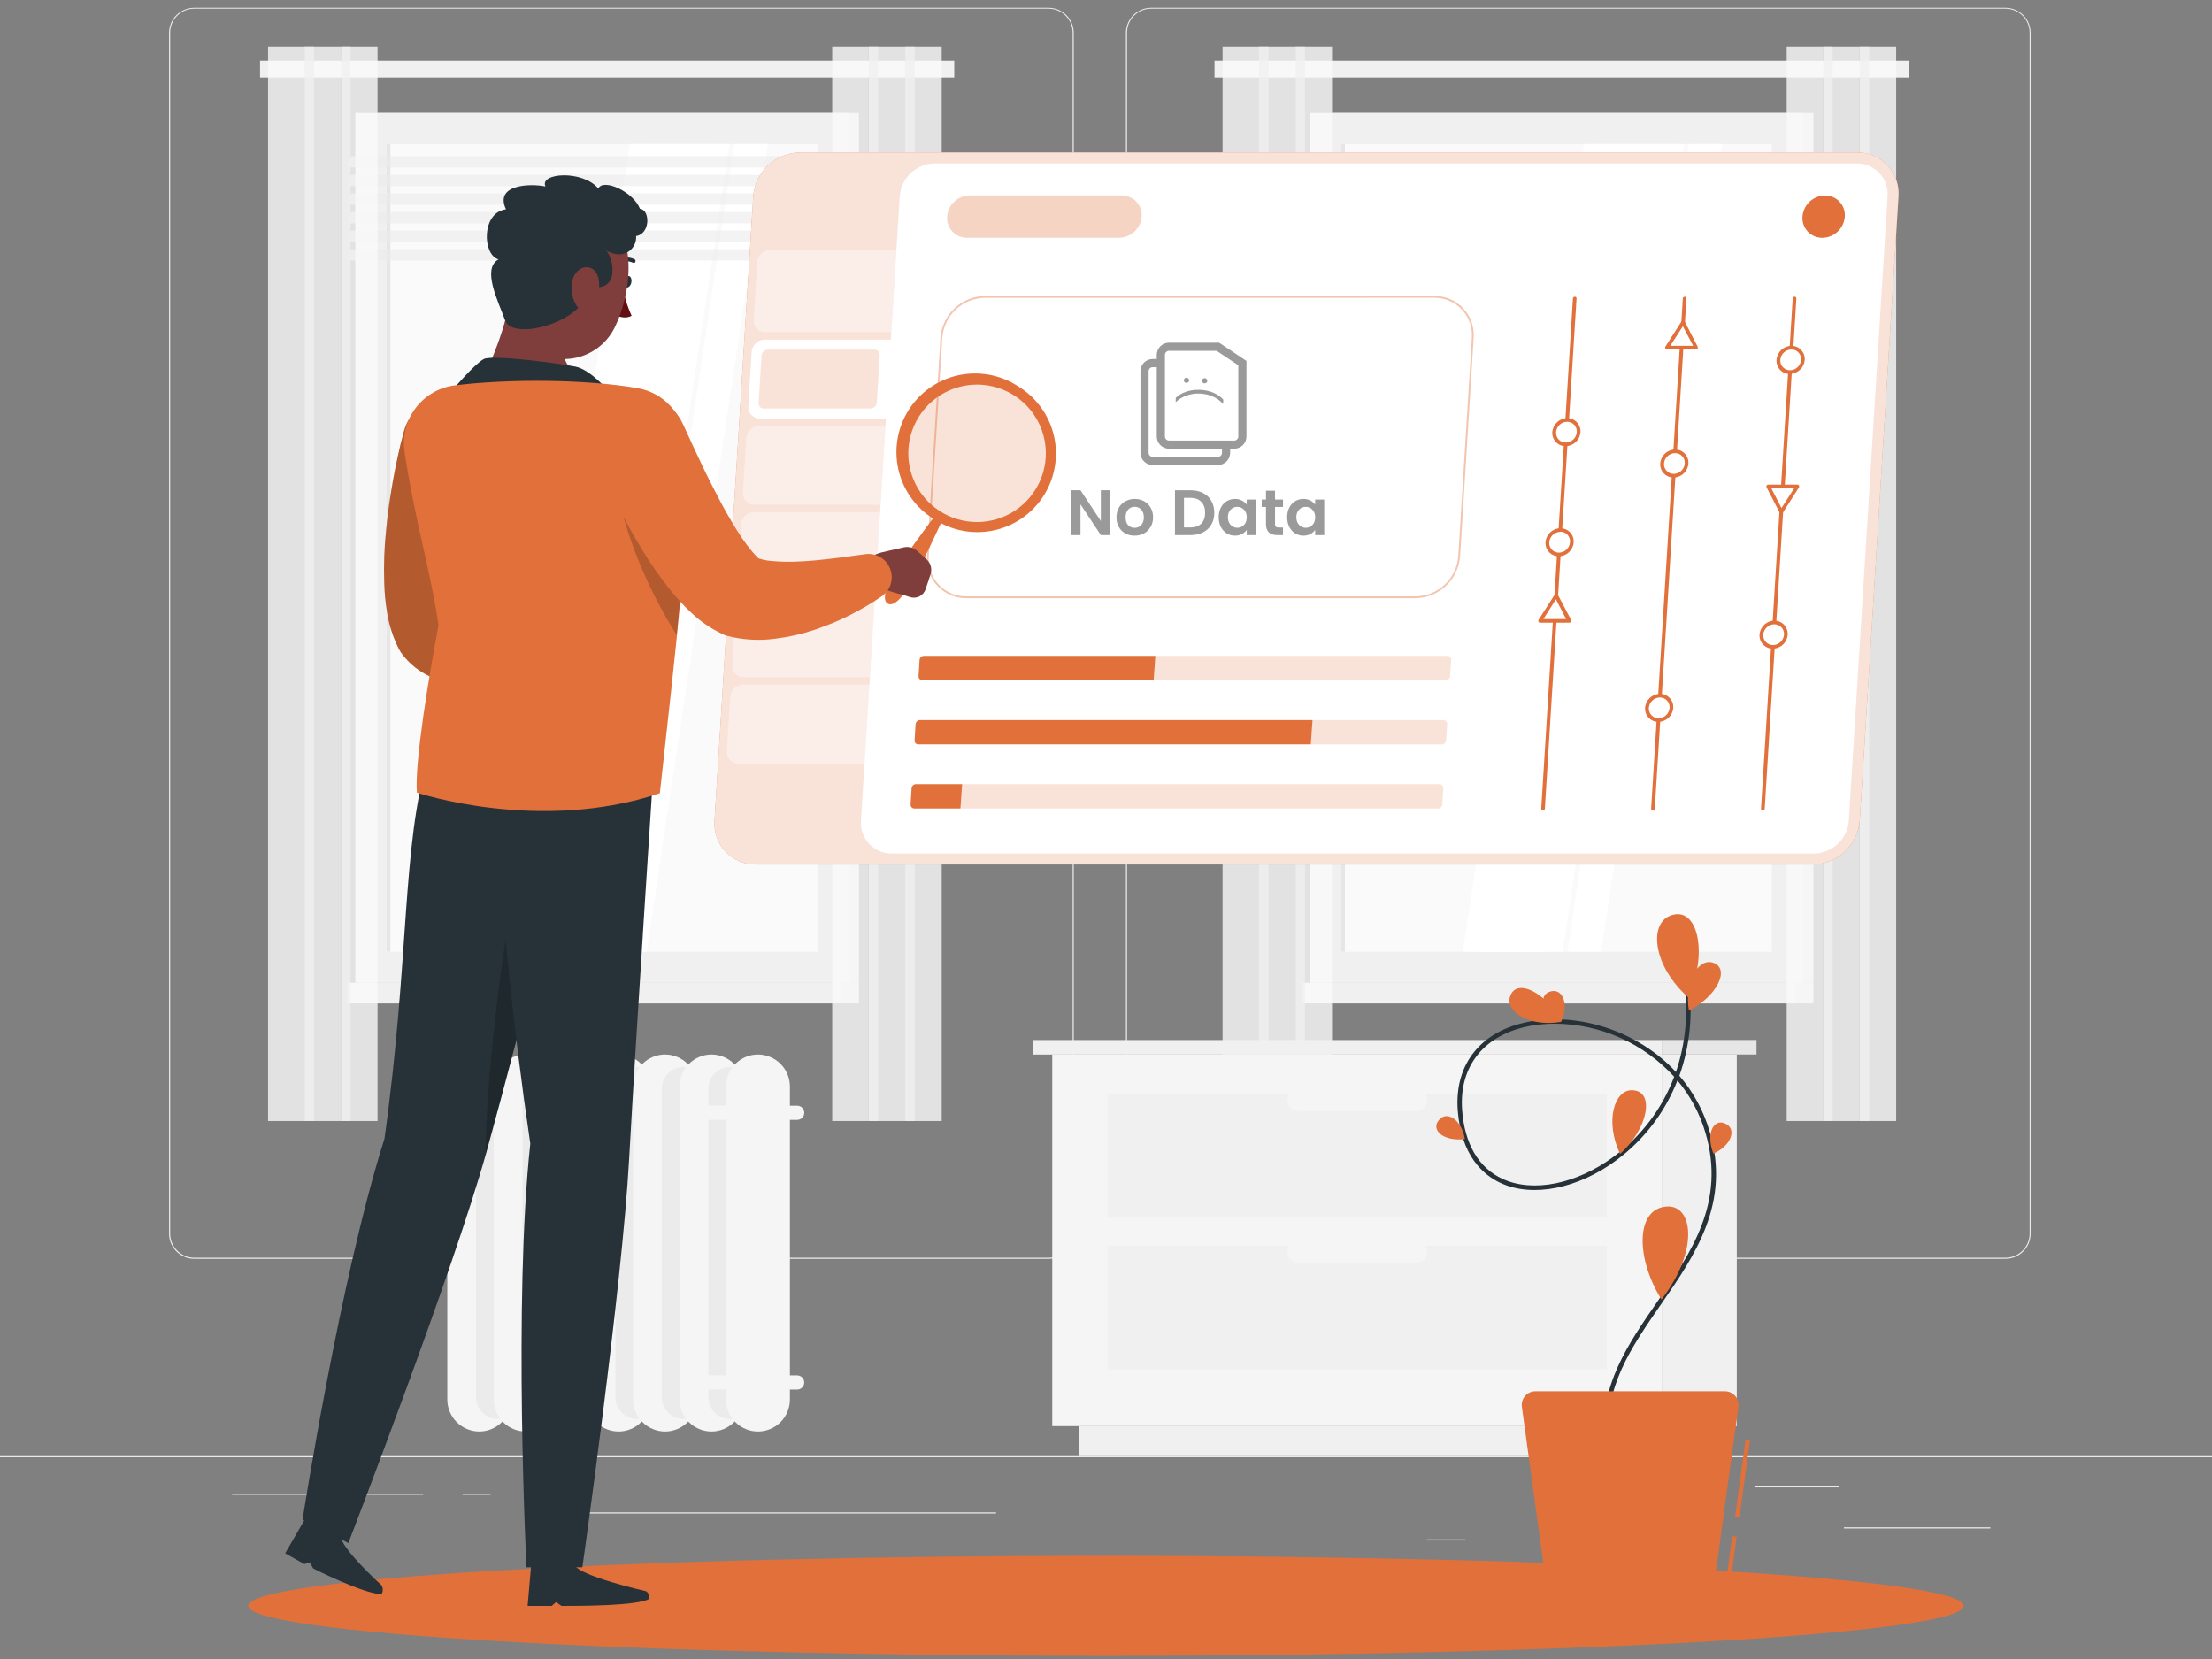 <svg width="284" height="213" viewBox="0 0 284 213" fill="none" xmlns="http://www.w3.org/2000/svg">
<rect x="0" y="0" width="284" height="213" fill="#808080" stroke="none"/>
<path d="M284 186.957H0V187.099H284V186.957Z" fill="#EBEBEB"/>
<path d="M255.543 196.096H236.731V196.238H255.543V196.096Z" fill="#EBEBEB"/>
<path d="M188.133 197.639H183.197V197.781H188.133V197.639Z" fill="#EBEBEB"/>
<path d="M236.163 190.822H225.263V190.964H236.163V190.822Z" fill="#EBEBEB"/>
<path d="M54.329 191.777H29.797V191.919H54.329V191.777Z" fill="#EBEBEB"/>
<path d="M62.986 191.777H59.39V191.919H62.986V191.777Z" fill="#EBEBEB"/>
<path d="M127.885 194.176H74.675V194.318H127.885V194.176Z" fill="#EBEBEB"/>
<path d="M134.616 161.623H24.941C24.081 161.621 23.258 161.279 22.651 160.671C22.044 160.063 21.703 159.238 21.703 158.379V4.207C21.711 3.353 22.055 2.536 22.661 1.934C23.267 1.332 24.086 0.994 24.941 0.992H134.616C135.476 0.992 136.301 1.334 136.909 1.942C137.517 2.55 137.859 3.375 137.859 4.235V158.379C137.859 159.239 137.517 160.064 136.909 160.673C136.301 161.281 135.476 161.623 134.616 161.623ZM24.941 1.106C24.119 1.107 23.332 1.435 22.752 2.016C22.171 2.598 21.845 3.386 21.845 4.207V158.379C21.845 159.201 22.171 159.989 22.752 160.57C23.332 161.152 24.119 161.479 24.941 161.481H134.616C135.438 161.479 136.226 161.152 136.807 160.571C137.388 159.989 137.716 159.201 137.717 158.379V4.207C137.716 3.385 137.388 2.597 136.807 2.016C136.226 1.435 135.438 1.107 134.616 1.106H24.941Z" fill="#EBEBEB"/>
<path d="M257.48 161.623H147.799C146.939 161.621 146.115 161.279 145.507 160.671C144.899 160.063 144.557 159.239 144.556 158.379V4.207C144.565 3.352 144.91 2.535 145.517 1.934C146.124 1.332 146.944 0.994 147.799 0.992H257.48C258.333 0.995 259.151 1.334 259.756 1.936C260.361 2.538 260.704 3.354 260.712 4.207V158.379C260.712 159.238 260.372 160.061 259.766 160.669C259.16 161.277 258.338 161.62 257.48 161.623ZM147.799 1.106C146.977 1.107 146.189 1.435 145.608 2.016C145.026 2.597 144.699 3.385 144.698 4.207V158.379C144.699 159.201 145.026 159.989 145.608 160.571C146.189 161.152 146.977 161.479 147.799 161.481H257.48C258.302 161.479 259.09 161.152 259.671 160.571C260.252 159.989 260.58 159.201 260.581 158.379V4.207C260.58 3.385 260.252 2.597 259.671 2.016C259.09 1.435 258.302 1.107 257.48 1.106H147.799Z" fill="#EBEBEB"/>
<path d="M171.019 126.186L232.823 126.186V14.505L171.019 14.505V126.186Z" fill="#E6E6E6"/>
<path d="M168.174 126.186L231.494 126.186V14.505L168.174 14.505V126.186Z" fill="#F0F0F0"/>
<path d="M171.019 128.83H232.823V126.183L171.019 126.183V128.83Z" fill="#E6E6E6"/>
<path d="M167.145 128.83H230.466V126.183L167.145 126.183V128.83Z" fill="#F0F0F0"/>
<path d="M227.495 122.192V18.498L172.161 18.498V122.192H227.495Z" fill="#FAFAFA"/>
<path d="M187.815 122.192L203.389 18.498H214.454L198.874 122.192H187.815Z" fill="white"/>
<path d="M189.57 122.192L205.15 18.498H216.209L200.629 122.192H189.57Z" fill="white"/>
<path d="M201.248 122.192L216.828 18.498H221.139L205.565 122.192H201.248Z" fill="white"/>
<path d="M172.672 122.192V18.498H172.166V122.192H172.672Z" fill="#E6E6E6"/>
<path opacity="0.6" d="M167.225 21.509H229.029L229.392 20.049H167.594L167.225 21.509Z" fill="#EBEBEB"/>
<path opacity="0.6" d="M167.225 23.893H229.029L229.392 22.439H167.594L167.225 23.893Z" fill="#EBEBEB"/>
<path opacity="0.6" d="M167.225 26.286H229.029L229.392 24.832H167.594L167.225 26.286Z" fill="#EBEBEB"/>
<path opacity="0.6" d="M167.225 28.677H229.029L229.392 27.217H167.594L167.225 28.677Z" fill="#EBEBEB"/>
<path opacity="0.6" d="M167.225 31.067H229.029L229.392 29.607H167.594L167.225 31.067Z" fill="#EBEBEB"/>
<path opacity="0.6" d="M167.225 33.452H229.029L229.392 31.998H167.594L167.225 33.452Z" fill="#EBEBEB"/>
<path d="M245.063 7.809H155.933V9.961H245.063V7.809Z" fill="#F0F0F0"/>
<path opacity="0.8" d="M243.451 5.994H238.765V143.927H243.451V5.994Z" fill="#FAFAFA"/>
<path opacity="0.8" d="M239.98 5.994H238.765V143.927H239.98V5.994Z" fill="#F0F0F0"/>
<path opacity="0.8" d="M238.765 5.994H234.079V143.927H238.765V5.994Z" fill="#FAFAFA"/>
<path opacity="0.8" d="M235.294 5.994H234.079V143.927H235.294V5.994Z" fill="#F0F0F0"/>
<path opacity="0.8" d="M234.078 5.994H229.392V143.927H234.078V5.994Z" fill="#FAFAFA"/>
<path opacity="0.8" d="M171.019 5.994H166.333V143.927H171.019V5.994Z" fill="#FAFAFA"/>
<path opacity="0.8" d="M167.549 5.994H166.333V143.927H167.549V5.994Z" fill="#F0F0F0"/>
<path opacity="0.8" d="M166.339 5.994H161.653V143.927H166.339V5.994Z" fill="#FAFAFA"/>
<path opacity="0.8" d="M162.868 5.994H161.653V143.927H162.868V5.994Z" fill="#F0F0F0"/>
<path opacity="0.8" d="M161.653 5.994H156.967V143.927H161.653V5.994Z" fill="#FAFAFA"/>
<path d="M48.473 126.186L110.277 126.186L110.277 14.505L48.473 14.505L48.473 126.186Z" fill="#E6E6E6"/>
<path d="M45.621 126.186L108.942 126.186L108.942 14.505L45.621 14.505L45.621 126.186Z" fill="#F0F0F0"/>
<path d="M48.473 128.83H110.277V126.183L48.473 126.183V128.83Z" fill="#E6E6E6"/>
<path d="M44.594 128.83H107.914V126.183L44.594 126.183V128.83Z" fill="#F0F0F0"/>
<path d="M104.949 122.192V18.498L49.615 18.498L49.615 122.192H104.949Z" fill="#FAFAFA"/>
<path d="M65.269 122.192L80.843 18.498H91.908L76.328 122.192H65.269Z" fill="white"/>
<path d="M67.024 122.192L82.599 18.498H93.663L78.083 122.192H67.024Z" fill="white"/>
<path d="M78.702 122.192L94.282 18.498H98.594L83.019 122.192H78.702Z" fill="white"/>
<path d="M50.126 122.186L50.126 18.492H49.62L49.62 122.186H50.126Z" fill="#E6E6E6"/>
<path opacity="0.6" d="M44.679 21.509H106.483L106.846 20.049H45.048L44.679 21.509Z" fill="#EBEBEB"/>
<path opacity="0.6" d="M44.679 23.893H106.483L106.846 22.439H45.048L44.679 23.893Z" fill="#EBEBEB"/>
<path opacity="0.6" d="M44.679 26.286H106.483L106.846 24.832H45.048L44.679 26.286Z" fill="#EBEBEB"/>
<path opacity="0.6" d="M44.679 28.677H106.483L106.846 27.217H45.048L44.679 28.677Z" fill="#EBEBEB"/>
<path opacity="0.6" d="M44.679 31.067H106.483L106.846 29.607H45.048L44.679 31.067Z" fill="#EBEBEB"/>
<path opacity="0.6" d="M44.679 33.452H106.483L106.846 31.998H45.048L44.679 33.452Z" fill="#EBEBEB"/>
<path d="M122.518 7.809H33.387V9.961H122.518V7.809Z" fill="#F0F0F0"/>
<path opacity="0.8" d="M120.905 5.994H116.219V143.927H120.905V5.994Z" fill="#FAFAFA"/>
<path opacity="0.8" d="M117.434 5.994H116.219V143.927H117.434V5.994Z" fill="#F0F0F0"/>
<path opacity="0.8" d="M116.218 5.994H111.532V143.927H116.218V5.994Z" fill="#FAFAFA"/>
<path opacity="0.8" d="M112.748 5.994H111.532V143.927H112.748V5.994Z" fill="#F0F0F0"/>
<path opacity="0.8" d="M111.532 5.994H106.846V143.927H111.532V5.994Z" fill="#FAFAFA"/>
<path opacity="0.8" d="M48.473 5.994H43.787V143.927H48.473V5.994Z" fill="#FAFAFA"/>
<path opacity="0.8" d="M45.003 5.994H43.787V143.927H45.003V5.994Z" fill="#F0F0F0"/>
<path opacity="0.8" d="M43.787 5.994H39.101V143.927H43.787V5.994Z" fill="#FAFAFA"/>
<path opacity="0.8" d="M40.317 5.994H39.101V143.927H40.317V5.994Z" fill="#F0F0F0"/>
<path opacity="0.8" d="M39.101 5.994H34.415V143.927H39.101V5.994Z" fill="#FAFAFA"/>
<path d="M213.437 183.098H222.985V135.386H213.437V183.098Z" fill="#F0F0F0"/>
<path d="M138.58 186.957H219.498V183.1H138.58V186.957Z" fill="#F0F0F0"/>
<path d="M213.437 135.387H135.099V183.099H213.437V135.387Z" fill="#F5F5F5"/>
<path d="M206.298 140.441H142.233V156.311H206.298V140.441Z" fill="#F0F0F0"/>
<path d="M206.298 159.947H142.233V175.817H206.298V159.947Z" fill="#F0F0F0"/>
<path d="M166.674 142.628H181.856C182.219 142.628 182.568 142.484 182.824 142.227C183.081 141.971 183.225 141.623 183.225 141.26C183.224 140.897 183.079 140.55 182.823 140.293C182.566 140.037 182.219 139.892 181.856 139.891H166.674C166.49 139.889 166.308 139.924 166.139 139.994C165.969 140.064 165.815 140.167 165.686 140.297C165.557 140.427 165.455 140.582 165.387 140.752C165.318 140.922 165.285 141.105 165.288 141.288C165.295 141.649 165.445 141.993 165.705 142.244C165.964 142.495 166.313 142.633 166.674 142.628Z" fill="#F5F5F5"/>
<path d="M166.674 162.138H181.857C182.219 162.137 182.567 161.992 182.823 161.736C183.08 161.479 183.224 161.132 183.226 160.769C183.226 160.59 183.19 160.412 183.122 160.246C183.053 160.079 182.952 159.929 182.825 159.801C182.698 159.674 182.547 159.573 182.381 159.505C182.215 159.436 182.037 159.4 181.857 159.4H166.674C166.493 159.398 166.313 159.432 166.145 159.5C165.977 159.568 165.824 159.668 165.695 159.795C165.566 159.923 165.464 160.074 165.394 160.242C165.324 160.409 165.288 160.588 165.288 160.769C165.289 160.95 165.326 161.129 165.396 161.296C165.466 161.463 165.568 161.615 165.697 161.742C165.826 161.869 165.978 161.969 166.146 162.037C166.314 162.105 166.493 162.14 166.674 162.138Z" fill="#F5F5F5"/>
<path d="M132.673 135.393H213.431V133.53H132.673V135.393Z" fill="#F0F0F0"/>
<path d="M225.518 133.523H213.431V135.386H225.518V133.523Z" fill="#E6E6E6"/>
<path d="M61.537 183.792C60.449 183.789 59.406 183.355 58.636 182.586C57.867 181.816 57.433 180.773 57.43 179.685V139.493C57.433 138.405 57.867 137.362 58.636 136.593C59.406 135.823 60.449 135.39 61.537 135.387C62.625 135.39 63.667 135.824 64.436 136.593C65.204 137.363 65.636 138.406 65.638 139.493V179.685C65.636 180.773 65.204 181.816 64.436 182.585C63.667 183.355 62.625 183.789 61.537 183.792Z" fill="#F5F5F5"/>
<path d="M63.883 182.183C63.149 182.18 62.445 181.887 61.926 181.367C61.407 180.848 61.114 180.145 61.111 179.411V139.776C61.114 139.042 61.407 138.338 61.926 137.819C62.445 137.3 63.149 137.007 63.883 137.004C64.618 137.005 65.323 137.298 65.843 137.817C66.364 138.336 66.657 139.041 66.66 139.776V179.399C66.66 180.137 66.368 180.844 65.847 181.365C65.327 181.887 64.62 182.181 63.883 182.183Z" fill="#EBEBEB"/>
<path d="M67.496 183.792C66.408 183.789 65.366 183.355 64.597 182.585C63.828 181.816 63.396 180.773 63.395 179.685V139.493C63.396 138.406 63.828 137.363 64.597 136.593C65.366 135.824 66.408 135.39 67.496 135.387C68.584 135.39 69.626 135.823 70.396 136.593C71.165 137.362 71.599 138.405 71.602 139.493V179.685C71.599 180.773 71.165 181.816 70.396 182.586C69.626 183.355 68.584 183.789 67.496 183.792Z" fill="#F5F5F5"/>
<path d="M69.864 182.183C69.129 182.181 68.425 181.889 67.906 181.369C67.386 180.85 67.094 180.145 67.092 179.411V139.776C67.094 139.041 67.386 138.337 67.906 137.817C68.425 137.298 69.129 137.005 69.864 137.004C70.599 137.005 71.303 137.298 71.822 137.817C72.342 138.337 72.634 139.041 72.636 139.776V179.399C72.636 179.764 72.565 180.126 72.427 180.463C72.288 180.8 72.084 181.107 71.826 181.365C71.569 181.624 71.263 181.829 70.926 181.969C70.59 182.109 70.229 182.182 69.864 182.183Z" fill="#EBEBEB"/>
<path d="M77.56 139.493C77.56 137.225 75.723 135.387 73.457 135.387C71.19 135.387 69.353 137.225 69.353 139.493V179.685C69.353 181.953 71.19 183.792 73.457 183.792C75.723 183.792 77.56 181.953 77.56 179.685V139.493Z" fill="#F5F5F5"/>
<path d="M75.811 182.183C75.076 182.181 74.372 181.889 73.852 181.369C73.333 180.85 73.04 180.145 73.039 179.411V139.776C73.04 139.041 73.333 138.337 73.852 137.817C74.372 137.298 75.076 137.005 75.811 137.004C76.545 137.005 77.249 137.298 77.769 137.817C78.288 138.337 78.581 139.041 78.582 139.776V179.399C78.583 179.764 78.512 180.126 78.373 180.463C78.234 180.8 78.03 181.107 77.773 181.365C77.516 181.624 77.21 181.829 76.873 181.969C76.536 182.109 76.175 182.182 75.811 182.183Z" fill="#EBEBEB"/>
<path d="M79.423 183.792C78.335 183.789 77.292 183.355 76.523 182.586C75.753 181.816 75.32 180.773 75.317 179.685V139.493C75.32 138.405 75.753 137.362 76.523 136.593C77.292 135.823 78.335 135.39 79.423 135.387C80.511 135.39 81.554 135.823 82.324 136.593C83.093 137.362 83.527 138.405 83.53 139.493V179.685C83.527 180.773 83.093 181.816 82.324 182.586C81.554 183.355 80.511 183.789 79.423 183.792Z" fill="#F5F5F5"/>
<path d="M81.792 182.183C81.057 182.181 80.352 181.889 79.832 181.369C79.311 180.85 79.017 180.146 79.014 179.411V139.776C79.017 139.041 79.311 138.336 79.832 137.817C80.352 137.298 81.057 137.005 81.792 137.004C82.526 137.007 83.229 137.3 83.749 137.819C84.268 138.338 84.561 139.042 84.564 139.776V179.399C84.564 180.136 84.272 180.842 83.753 181.363C83.233 181.885 82.528 182.18 81.792 182.183Z" fill="#EBEBEB"/>
<path d="M85.387 183.792C84.299 183.789 83.256 183.355 82.487 182.586C81.717 181.816 81.284 180.773 81.281 179.685V139.493C81.284 138.405 81.717 137.362 82.487 136.593C83.256 135.823 84.299 135.39 85.387 135.387C86.475 135.39 87.518 135.823 88.288 136.593C89.057 137.362 89.491 138.405 89.494 139.493V179.685C89.491 180.773 89.057 181.816 88.288 182.586C87.518 183.355 86.475 183.789 85.387 183.792Z" fill="#F5F5F5"/>
<path d="M87.739 182.183C87.004 182.181 86.299 181.889 85.778 181.369C85.258 180.85 84.964 180.146 84.961 179.411V139.776C84.964 139.041 85.258 138.336 85.778 137.817C86.299 137.298 87.004 137.005 87.739 137.004C88.473 137.007 89.176 137.3 89.695 137.819C90.215 138.338 90.508 139.042 90.51 139.776V179.399C90.511 180.136 90.219 180.842 89.699 181.363C89.18 181.885 88.475 182.18 87.739 182.183Z" fill="#EBEBEB"/>
<path d="M91.351 183.792C90.263 183.789 89.22 183.355 88.451 182.586C87.681 181.816 87.248 180.773 87.245 179.685V139.493C87.248 138.405 87.681 137.362 88.451 136.593C89.22 135.823 90.263 135.39 91.351 135.387C92.439 135.39 93.481 135.824 94.25 136.593C95.018 137.363 95.451 138.406 95.452 139.493V179.685C95.451 180.773 95.018 181.816 94.25 182.585C93.481 183.355 92.439 183.789 91.351 183.792Z" fill="#F5F5F5"/>
<path d="M93.72 182.183C92.986 182.18 92.283 181.887 91.763 181.367C91.244 180.848 90.951 180.145 90.948 179.411V139.776C90.951 139.042 91.244 138.338 91.763 137.819C92.283 137.3 92.986 137.007 93.72 137.004C94.455 137.005 95.16 137.298 95.68 137.817C96.201 138.336 96.495 139.041 96.498 139.776V179.399C96.498 180.137 96.205 180.844 95.684 181.365C95.164 181.887 94.457 182.181 93.72 182.183Z" fill="#EBEBEB"/>
<path d="M97.316 183.792C96.227 183.789 95.185 183.355 94.415 182.586C93.646 181.816 93.212 180.773 93.209 179.685V139.493C93.212 138.405 93.646 137.362 94.415 136.593C95.185 135.823 96.227 135.39 97.316 135.387C98.403 135.39 99.445 135.824 100.214 136.593C100.983 137.363 101.415 138.406 101.417 139.493V179.685C101.415 180.773 100.983 181.816 100.214 182.585C99.445 183.355 98.403 183.789 97.316 183.792Z" fill="#F5F5F5"/>
<path d="M102.348 176.588H90.306C89.805 176.588 89.398 176.995 89.398 177.497C89.398 177.999 89.805 178.405 90.306 178.405H102.348C102.85 178.405 103.257 177.999 103.257 177.497C103.257 176.995 102.85 176.588 102.348 176.588Z" fill="#F5F5F5"/>
<path d="M102.348 143.777H90.312C90.192 143.777 90.074 143.753 89.964 143.707C89.854 143.662 89.754 143.595 89.669 143.51C89.585 143.426 89.518 143.326 89.472 143.216C89.427 143.105 89.403 142.987 89.403 142.868C89.403 142.748 89.427 142.63 89.472 142.52C89.518 142.41 89.585 142.31 89.669 142.225C89.754 142.141 89.854 142.074 89.964 142.028C90.074 141.982 90.192 141.959 90.312 141.959H102.353C102.473 141.959 102.591 141.982 102.701 142.028C102.812 142.074 102.912 142.141 102.996 142.225C103.08 142.31 103.147 142.41 103.193 142.52C103.239 142.63 103.262 142.748 103.262 142.868C103.262 142.988 103.239 143.106 103.193 143.217C103.147 143.328 103.079 143.428 102.994 143.512C102.909 143.597 102.808 143.664 102.697 143.709C102.586 143.754 102.468 143.777 102.348 143.777Z" fill="#F5F5F5"/>
<path d="M142 212.606C202.823 212.606 252.13 209.727 252.13 206.176C252.13 202.625 202.823 199.746 142 199.746C81.177 199.746 31.871 202.625 31.871 206.176C31.871 209.727 81.177 212.606 142 212.606Z" fill="#E1703B"/>
<path d="M232.783 110.992H97.031C96.304 111 95.584 110.856 94.915 110.571C94.246 110.285 93.644 109.864 93.147 109.334C92.649 108.804 92.267 108.176 92.024 107.491C91.782 106.805 91.684 106.077 91.738 105.352L96.713 25.218C96.828 23.699 97.506 22.278 98.615 21.234C99.724 20.189 101.183 19.596 102.706 19.573H238.458C239.185 19.566 239.906 19.71 240.575 19.996C241.243 20.282 241.845 20.704 242.343 21.234C242.84 21.765 243.222 22.393 243.465 23.079C243.707 23.765 243.805 24.493 243.751 25.218L238.776 105.352C238.66 106.87 237.981 108.29 236.872 109.333C235.764 110.377 234.306 110.968 232.783 110.992Z" fill="#E1703B"/>
<path opacity="0.8" d="M232.783 110.992H97.031C96.304 111 95.584 110.856 94.915 110.571C94.246 110.285 93.644 109.864 93.147 109.334C92.649 108.804 92.267 108.176 92.024 107.491C91.782 106.805 91.684 106.077 91.738 105.352L96.713 25.218C96.828 23.699 97.506 22.278 98.615 21.234C99.724 20.189 101.183 19.596 102.706 19.573H238.458C239.185 19.566 239.906 19.71 240.575 19.996C241.243 20.282 241.845 20.704 242.343 21.234C242.84 21.765 243.222 22.393 243.465 23.079C243.707 23.765 243.805 24.493 243.751 25.218L238.776 105.352C238.66 106.87 237.981 108.29 236.872 109.333C235.764 110.377 234.306 110.968 232.783 110.992Z" fill="white"/>
<path opacity="0.4" d="M114.429 42.662H98.264C98.058 42.665 97.854 42.625 97.664 42.544C97.474 42.464 97.303 42.345 97.162 42.195C97.021 42.044 96.913 41.867 96.844 41.672C96.776 41.478 96.749 41.271 96.765 41.066L97.225 33.682C97.251 33.248 97.442 32.84 97.758 32.542C98.075 32.245 98.494 32.079 98.929 32.08H115.094L114.429 42.662Z" fill="white"/>
<path d="M238.373 20.987H120.007C118.863 20.997 117.765 21.438 116.932 22.223C116.099 23.007 115.593 24.077 115.514 25.218L114.378 43.605H98.207C97.773 43.604 97.354 43.769 97.037 44.067C96.72 44.365 96.529 44.772 96.503 45.206L96.077 52.136C96.061 52.342 96.087 52.549 96.155 52.744C96.224 52.939 96.332 53.118 96.473 53.269C96.614 53.419 96.785 53.539 96.975 53.62C97.165 53.701 97.37 53.741 97.577 53.738H113.742L110.539 105.352C110.497 105.897 110.569 106.444 110.75 106.959C110.932 107.475 111.219 107.947 111.593 108.345C111.967 108.743 112.42 109.059 112.923 109.272C113.426 109.485 113.968 109.591 114.515 109.583H232.88C234.024 109.573 235.122 109.132 235.955 108.347C236.788 107.563 237.294 106.493 237.373 105.352L242.349 25.218C242.391 24.674 242.32 24.126 242.139 23.61C241.957 23.094 241.671 22.622 241.296 22.224C240.922 21.825 240.469 21.509 239.965 21.297C239.462 21.084 238.919 20.978 238.373 20.987Z" fill="white"/>
<path opacity="0.4" d="M113.032 64.813H96.89C96.683 64.816 96.478 64.776 96.287 64.695C96.097 64.614 95.925 64.495 95.784 64.344C95.642 64.193 95.534 64.015 95.465 63.82C95.396 63.624 95.369 63.417 95.385 63.211L95.816 56.281C95.842 55.847 96.033 55.44 96.35 55.142C96.667 54.844 97.085 54.679 97.52 54.68H113.685L113.032 64.813Z" fill="white"/>
<path opacity="0.4" d="M112.367 75.889H96.202C95.995 75.892 95.79 75.852 95.6 75.771C95.409 75.69 95.238 75.571 95.096 75.42C94.954 75.269 94.846 75.091 94.777 74.896C94.708 74.701 94.681 74.493 94.697 74.287L95.128 67.352C95.156 66.919 95.347 66.513 95.664 66.216C95.981 65.92 96.399 65.755 96.832 65.756H112.998L112.367 75.889Z" fill="white"/>
<path opacity="0.4" d="M111.68 86.965H95.515C95.309 86.967 95.104 86.926 94.914 86.845C94.724 86.764 94.553 86.645 94.411 86.494C94.27 86.344 94.161 86.165 94.092 85.971C94.023 85.776 93.995 85.569 94.01 85.363L94.442 78.428C94.474 77.996 94.667 77.593 94.983 77.296C95.298 77 95.713 76.832 96.146 76.826H112.311L111.68 86.965Z" fill="white"/>
<path opacity="0.4" d="M110.992 98.037H94.856C94.645 98.044 94.435 98.007 94.24 97.927C94.045 97.847 93.869 97.726 93.724 97.573C93.579 97.42 93.468 97.238 93.399 97.039C93.33 96.84 93.303 96.628 93.322 96.418L93.754 89.489C93.78 89.055 93.971 88.647 94.287 88.349C94.604 88.051 95.023 87.886 95.458 87.887H111.629L110.992 98.037Z" fill="white"/>
<path opacity="0.2" d="M98.054 52.449C97.964 52.451 97.874 52.434 97.791 52.399C97.708 52.364 97.633 52.312 97.571 52.246C97.51 52.18 97.463 52.102 97.433 52.016C97.404 51.931 97.393 51.84 97.401 51.75L97.776 45.667C97.792 45.46 97.885 45.267 98.036 45.124C98.187 44.981 98.386 44.9 98.594 44.895H112.294C112.384 44.893 112.474 44.91 112.557 44.945C112.64 44.98 112.715 45.032 112.776 45.098C112.838 45.164 112.885 45.242 112.914 45.328C112.944 45.413 112.955 45.503 112.947 45.593L112.572 51.682C112.554 51.888 112.46 52.081 112.31 52.222C112.159 52.363 111.961 52.444 111.754 52.449H98.054Z" fill="#E1703B"/>
<path opacity="0.3" d="M143.704 30.53H124.148C123.798 30.532 123.451 30.462 123.129 30.324C122.807 30.186 122.517 29.983 122.278 29.727C122.038 29.472 121.854 29.169 121.737 28.839C121.62 28.509 121.573 28.158 121.598 27.809C121.653 27.078 121.98 26.394 122.514 25.892C123.048 25.389 123.75 25.105 124.483 25.094H144.028C144.378 25.091 144.725 25.16 145.047 25.297C145.369 25.435 145.659 25.637 145.898 25.893C146.138 26.148 146.322 26.45 146.439 26.779C146.556 27.109 146.604 27.46 146.578 27.809C146.522 28.538 146.197 29.22 145.666 29.723C145.135 30.226 144.436 30.514 143.704 30.53Z" fill="#E1703B"/>
<path d="M236.856 27.813C236.802 28.545 236.476 29.23 235.942 29.734C235.408 30.238 234.705 30.523 233.971 30.534C233.62 30.537 233.273 30.468 232.95 30.33C232.628 30.192 232.338 29.989 232.098 29.733C231.859 29.477 231.675 29.174 231.558 28.844C231.441 28.514 231.394 28.162 231.42 27.813C231.474 27.081 231.801 26.397 232.335 25.894C232.869 25.391 233.572 25.107 234.306 25.098C234.656 25.094 235.003 25.162 235.325 25.3C235.648 25.437 235.938 25.64 236.178 25.895C236.418 26.15 236.602 26.452 236.718 26.782C236.835 27.113 236.882 27.464 236.856 27.813Z" fill="#E1703B"/>
<path opacity="0.4" d="M181.738 76.806H124.069C123.375 76.814 122.686 76.677 122.047 76.404C121.408 76.131 120.832 75.729 120.357 75.222C119.882 74.715 119.517 74.115 119.286 73.46C119.055 72.805 118.962 72.109 119.014 71.416L120.746 43.385C120.853 41.934 121.5 40.577 122.559 39.58C123.618 38.583 125.012 38.019 126.466 38H184.152C184.847 37.992 185.535 38.128 186.174 38.4C186.812 38.673 187.388 39.075 187.862 39.581C188.337 40.087 188.702 40.687 188.932 41.342C189.163 41.997 189.255 42.693 189.202 43.385L187.464 71.41C187.356 72.862 186.709 74.221 185.649 75.22C184.589 76.219 183.194 76.785 181.738 76.806ZM126.449 38.239C125.058 38.258 123.725 38.797 122.712 39.751C121.7 40.705 121.081 42.003 120.979 43.391L119.241 71.416C119.191 72.078 119.279 72.744 119.499 73.371C119.72 73.998 120.069 74.571 120.524 75.056C120.978 75.54 121.529 75.925 122.14 76.185C122.752 76.446 123.411 76.576 124.075 76.568H181.755C183.146 76.549 184.479 76.009 185.492 75.055C186.505 74.102 187.123 72.803 187.225 71.416L188.969 43.385C189.019 42.723 188.93 42.057 188.709 41.431C188.488 40.805 188.139 40.231 187.684 39.747C187.23 39.262 186.68 38.878 186.069 38.617C185.458 38.357 184.799 38.226 184.135 38.233L126.449 38.239Z" fill="#E1703B"/>
<path d="M142.493 68.703H141.338L138.724 64.753V68.703H137.569V62.939H138.724L141.338 66.897V62.939H142.493V68.703ZM145.662 68.777C145.222 68.777 144.827 68.681 144.475 68.489C144.123 68.291 143.845 68.013 143.642 67.656C143.444 67.299 143.345 66.886 143.345 66.419C143.345 65.951 143.447 65.539 143.65 65.182C143.859 64.825 144.142 64.55 144.499 64.357C144.857 64.159 145.255 64.06 145.695 64.06C146.135 64.06 146.534 64.159 146.891 64.357C147.248 64.55 147.529 64.825 147.732 65.182C147.941 65.539 148.045 65.951 148.045 66.419C148.045 66.886 147.938 67.299 147.724 67.656C147.515 68.013 147.229 68.291 146.866 68.489C146.509 68.681 146.108 68.777 145.662 68.777ZM145.662 67.771C145.871 67.771 146.066 67.722 146.248 67.623C146.435 67.518 146.583 67.364 146.693 67.161C146.803 66.958 146.858 66.71 146.858 66.419C146.858 65.984 146.742 65.652 146.512 65.421C146.286 65.185 146.009 65.066 145.679 65.066C145.349 65.066 145.071 65.185 144.846 65.421C144.626 65.652 144.516 65.984 144.516 66.419C144.516 66.853 144.623 67.189 144.838 67.425C145.057 67.656 145.332 67.771 145.662 67.771ZM152.869 62.947C153.474 62.947 154.005 63.065 154.461 63.302C154.923 63.538 155.277 63.876 155.525 64.316C155.778 64.75 155.904 65.256 155.904 65.833C155.904 66.411 155.778 66.916 155.525 67.351C155.277 67.779 154.923 68.112 154.461 68.349C154.005 68.585 153.474 68.703 152.869 68.703H150.857V62.947H152.869ZM152.828 67.722C153.433 67.722 153.9 67.557 154.23 67.227C154.56 66.897 154.725 66.433 154.725 65.833C154.725 65.234 154.56 64.767 154.23 64.431C153.9 64.091 153.433 63.92 152.828 63.92H152.012V67.722H152.828ZM156.471 66.402C156.471 65.941 156.562 65.531 156.744 65.174C156.931 64.816 157.181 64.541 157.494 64.349C157.813 64.157 158.168 64.06 158.558 64.06C158.899 64.06 159.196 64.129 159.448 64.266C159.707 64.404 159.913 64.577 160.067 64.786V64.135H161.23V68.703H160.067V68.035C159.919 68.25 159.712 68.428 159.448 68.571C159.19 68.709 158.89 68.777 158.55 68.777C158.165 68.777 157.813 68.678 157.494 68.481C157.181 68.283 156.931 68.005 156.744 67.648C156.562 67.285 156.471 66.87 156.471 66.402ZM160.067 66.419C160.067 66.138 160.012 65.899 159.902 65.701C159.792 65.498 159.644 65.344 159.457 65.24C159.27 65.13 159.069 65.075 158.855 65.075C158.64 65.075 158.442 65.127 158.261 65.231C158.08 65.336 157.931 65.49 157.816 65.693C157.706 65.891 157.651 66.127 157.651 66.402C157.651 66.677 157.706 66.919 157.816 67.128C157.931 67.332 158.08 67.488 158.261 67.598C158.448 67.708 158.646 67.763 158.855 67.763C159.069 67.763 159.27 67.711 159.457 67.606C159.644 67.496 159.792 67.343 159.902 67.144C160.012 66.941 160.067 66.699 160.067 66.419ZM163.701 65.083V67.293C163.701 67.447 163.737 67.56 163.809 67.631C163.886 67.697 164.012 67.73 164.188 67.73H164.724V68.703H163.998C163.025 68.703 162.539 68.23 162.539 67.285V65.083H161.994V64.135H162.539V63.005H163.701V64.135H164.724V65.083H163.701ZM165.258 66.402C165.258 65.941 165.348 65.531 165.53 65.174C165.717 64.816 165.967 64.541 166.28 64.349C166.599 64.157 166.954 64.06 167.344 64.06C167.685 64.06 167.982 64.129 168.235 64.266C168.493 64.404 168.699 64.577 168.853 64.786V64.135H170.016V68.703H168.853V68.035C168.705 68.25 168.498 68.428 168.235 68.571C167.976 68.709 167.677 68.777 167.336 68.777C166.951 68.777 166.599 68.678 166.28 68.481C165.967 68.283 165.717 68.005 165.53 67.648C165.348 67.285 165.258 66.87 165.258 66.402ZM168.853 66.419C168.853 66.138 168.798 65.899 168.688 65.701C168.578 65.498 168.43 65.344 168.243 65.24C168.056 65.13 167.855 65.075 167.641 65.075C167.426 65.075 167.228 65.127 167.047 65.231C166.866 65.336 166.717 65.49 166.602 65.693C166.492 65.891 166.437 66.127 166.437 66.402C166.437 66.677 166.492 66.919 166.602 67.128C166.717 67.332 166.866 67.488 167.047 67.598C167.234 67.708 167.432 67.763 167.641 67.763C167.855 67.763 168.056 67.711 168.243 67.606C168.43 67.496 168.578 67.343 168.688 67.144C168.798 66.941 168.853 66.699 168.853 66.419Z" fill="#9A9A9A"/>
<g clip-path="url(#clip0_2717_7683)">
<path d="M156.369 44.523L156.659 44.088L156.527 44H156.369V44.523ZM159.509 46.617H160.033V46.337L159.799 46.182L159.509 46.617ZM158.462 56.563H150.087V57.61H158.462V56.563ZM149.564 56.04V45.57H148.517V56.04H149.564ZM150.087 45.047H156.369V44H150.087V45.047ZM158.986 46.617V56.04H160.033V46.617H158.986ZM156.079 44.959L159.219 47.053L159.799 46.182L156.659 44.088L156.079 44.959ZM150.087 56.563C149.948 56.563 149.815 56.508 149.717 56.41C149.619 56.312 149.564 56.178 149.564 56.04H148.517C148.517 56.456 148.682 56.855 148.977 57.15C149.271 57.444 149.671 57.61 150.087 57.61V56.563ZM158.462 57.61C158.879 57.61 159.278 57.444 159.573 57.15C159.867 56.855 160.033 56.456 160.033 56.04H158.986C158.986 56.178 158.931 56.312 158.833 56.41C158.734 56.508 158.601 56.563 158.462 56.563V57.61ZM149.564 45.57C149.564 45.431 149.619 45.298 149.717 45.2C149.815 45.102 149.948 45.047 150.087 45.047V44C149.671 44 149.271 44.165 148.977 44.46C148.682 44.755 148.517 45.154 148.517 45.57H149.564ZM146.423 47.664V58.133H147.47V47.664H146.423ZM147.993 59.704H156.369V58.657H147.993V59.704ZM147.993 47.141H149.04V46.094H147.993V47.141ZM157.939 58.133V57.087H156.892V58.133H157.939ZM156.369 59.704C156.785 59.704 157.184 59.538 157.479 59.244C157.773 58.949 157.939 58.55 157.939 58.133H156.892C156.892 58.272 156.837 58.405 156.739 58.504C156.641 58.602 156.507 58.657 156.369 58.657V59.704ZM146.423 58.133C146.423 58.55 146.588 58.949 146.883 59.244C147.177 59.538 147.577 59.704 147.993 59.704V58.657C147.854 58.657 147.721 58.602 147.623 58.504C147.525 58.405 147.47 58.272 147.47 58.133H146.423ZM147.47 47.664C147.47 47.525 147.525 47.392 147.623 47.294C147.721 47.196 147.854 47.141 147.993 47.141V46.094C147.577 46.094 147.177 46.259 146.883 46.554C146.588 46.848 146.423 47.248 146.423 47.664H147.47Z" fill="#9A9A9A"/>
<path d="M151.996 48.825C151.998 48.731 152.033 48.652 152.1 48.588C152.167 48.524 152.248 48.493 152.342 48.496C152.437 48.498 152.516 48.533 152.58 48.6C152.643 48.667 152.674 48.748 152.672 48.842C152.669 48.933 152.635 49.008 152.568 49.068C152.501 49.132 152.42 49.163 152.326 49.16C152.231 49.158 152.152 49.123 152.088 49.056C152.025 48.993 151.994 48.916 151.996 48.825ZM154.328 48.883C154.33 48.789 154.365 48.71 154.432 48.646C154.499 48.582 154.58 48.552 154.674 48.554C154.769 48.556 154.848 48.591 154.911 48.658C154.975 48.725 155.006 48.806 155.004 48.9C155.001 48.991 154.967 49.067 154.9 49.127C154.833 49.191 154.752 49.221 154.658 49.219C154.563 49.216 154.484 49.182 154.42 49.115C154.356 49.051 154.326 48.974 154.328 48.883ZM150.958 51.077C151.308 50.737 151.749 50.476 152.281 50.293C152.812 50.113 153.383 50.031 153.994 50.047C154.618 50.062 155.199 50.179 155.735 50.395C156.275 50.616 156.716 50.922 157.059 51.312L157.046 51.829L156.997 51.828C156.625 51.412 156.174 51.093 155.641 50.873C155.112 50.656 154.559 50.541 153.982 50.526C153.419 50.512 152.879 50.595 152.362 50.775C151.845 50.958 151.389 51.232 150.994 51.596L150.945 51.595L150.958 51.077Z" fill="#9A9A9A"/>
</g>
<path d="M148.123 87.329H118.416C118.35 87.329 118.284 87.316 118.223 87.289C118.162 87.263 118.108 87.224 118.062 87.176C118.017 87.127 117.982 87.07 117.96 87.007C117.938 86.945 117.929 86.878 117.934 86.812L118.064 84.722C118.077 84.58 118.142 84.449 118.248 84.353C118.353 84.257 118.49 84.204 118.632 84.205H148.339L148.123 87.329Z" fill="#E1703B"/>
<path opacity="0.2" d="M148.123 87.329H185.611C185.753 87.33 185.89 87.277 185.995 87.181C186.1 87.085 186.166 86.954 186.179 86.812L186.309 84.722C186.314 84.656 186.305 84.589 186.283 84.527C186.261 84.464 186.226 84.407 186.18 84.358C186.135 84.31 186.08 84.271 186.019 84.245C185.958 84.218 185.893 84.205 185.826 84.205H148.338L148.123 87.329Z" fill="#E1703B"/>
<path d="M168.299 95.571H117.906C117.839 95.573 117.773 95.559 117.712 95.534C117.65 95.507 117.595 95.469 117.55 95.42C117.504 95.371 117.47 95.314 117.448 95.251C117.426 95.188 117.417 95.121 117.423 95.055L117.554 92.97C117.566 92.828 117.632 92.697 117.737 92.601C117.842 92.505 117.98 92.453 118.122 92.453H168.515L168.299 95.571Z" fill="#E1703B"/>
<path opacity="0.2" d="M168.298 95.572H185.1C185.242 95.572 185.379 95.519 185.484 95.424C185.59 95.328 185.655 95.196 185.668 95.055L185.798 92.97C185.804 92.904 185.796 92.837 185.774 92.774C185.752 92.711 185.717 92.653 185.672 92.605C185.626 92.556 185.571 92.517 185.51 92.491C185.448 92.465 185.382 92.452 185.316 92.453H168.491L168.298 95.572Z" fill="#E1703B"/>
<path d="M123.313 103.802H117.394C117.328 103.802 117.262 103.788 117.201 103.762C117.14 103.736 117.085 103.697 117.04 103.648C116.995 103.6 116.96 103.543 116.938 103.48C116.916 103.418 116.907 103.351 116.911 103.285L117.042 101.195C117.055 101.053 117.12 100.921 117.225 100.826C117.331 100.73 117.468 100.677 117.61 100.678H123.529L123.313 103.802Z" fill="#E1703B"/>
<path opacity="0.2" d="M123.313 103.802H184.6C184.742 103.802 184.88 103.75 184.985 103.654C185.09 103.558 185.155 103.427 185.168 103.285L185.299 101.195C185.304 101.128 185.294 101.061 185.272 100.998C185.249 100.935 185.214 100.878 185.168 100.829C185.122 100.78 185.067 100.742 185.005 100.716C184.944 100.69 184.877 100.677 184.81 100.678H123.506L123.313 103.802Z" fill="#E1703B"/>
<path d="M198.101 104.058C198.071 104.058 198.041 104.053 198.013 104.041C197.985 104.03 197.959 104.013 197.939 103.991C197.918 103.969 197.902 103.942 197.892 103.914C197.881 103.885 197.877 103.855 197.88 103.825L201.947 38.329C201.951 38.265 201.979 38.206 202.026 38.163C202.072 38.12 202.133 38.096 202.197 38.096C202.226 38.096 202.256 38.102 202.283 38.114C202.311 38.126 202.335 38.143 202.356 38.165C202.376 38.187 202.391 38.213 202.401 38.241C202.411 38.269 202.415 38.299 202.412 38.329L198.346 103.802C198.346 103.835 198.341 103.867 198.329 103.898C198.317 103.929 198.299 103.957 198.276 103.98C198.254 104.004 198.227 104.023 198.197 104.036C198.167 104.05 198.134 104.057 198.101 104.058Z" fill="#E1703B"/>
<path d="M202.68 55.486C202.646 55.907 202.457 56.3 202.149 56.59C201.842 56.88 201.438 57.045 201.015 57.053C200.813 57.056 200.613 57.016 200.427 56.936C200.241 56.857 200.074 56.74 199.936 56.593C199.797 56.445 199.691 56.271 199.624 56.08C199.556 55.89 199.529 55.687 199.544 55.486C199.578 55.064 199.768 54.669 200.077 54.38C200.385 54.09 200.791 53.925 201.214 53.918C201.416 53.915 201.617 53.954 201.803 54.033C201.989 54.112 202.156 54.23 202.294 54.377C202.432 54.525 202.538 54.7 202.604 54.891C202.671 55.082 202.696 55.284 202.68 55.486Z" fill="white"/>
<path d="M201.004 57.288C200.771 57.289 200.542 57.242 200.328 57.15C200.115 57.059 199.923 56.924 199.763 56.756C199.604 56.587 199.48 56.388 199.401 56.17C199.321 55.952 199.286 55.72 199.3 55.488C199.335 55.002 199.551 54.547 199.906 54.213C200.26 53.878 200.727 53.689 201.214 53.682C201.446 53.681 201.677 53.728 201.89 53.82C202.104 53.912 202.297 54.047 202.456 54.216C202.616 54.386 202.739 54.586 202.819 54.804C202.898 55.023 202.932 55.256 202.918 55.488C202.882 55.973 202.666 56.428 202.311 56.761C201.957 57.094 201.49 57.283 201.004 57.288ZM201.197 54.153C200.837 54.158 200.491 54.298 200.229 54.545C199.968 54.792 199.808 55.129 199.782 55.488C199.77 55.659 199.793 55.831 199.85 55.992C199.907 56.154 199.998 56.302 200.115 56.427C200.233 56.552 200.375 56.651 200.533 56.718C200.69 56.785 200.861 56.819 201.032 56.817C201.391 56.812 201.736 56.673 201.997 56.427C202.259 56.181 202.419 55.846 202.446 55.488C202.46 55.316 202.437 55.144 202.38 54.982C202.323 54.819 202.233 54.671 202.116 54.545C201.998 54.419 201.856 54.32 201.698 54.252C201.539 54.185 201.369 54.151 201.197 54.153Z" fill="#E1703B"/>
<path d="M201.804 69.597C201.771 70.018 201.582 70.412 201.274 70.701C200.967 70.991 200.563 71.156 200.14 71.165C199.938 71.167 199.738 71.127 199.552 71.047C199.366 70.968 199.199 70.851 199.06 70.704C198.922 70.556 198.816 70.382 198.749 70.191C198.681 70.001 198.654 69.798 198.669 69.597C198.7 69.174 198.888 68.777 199.196 68.485C199.503 68.193 199.909 68.026 200.333 68.018C200.537 68.015 200.738 68.054 200.926 68.134C201.113 68.214 201.281 68.332 201.42 68.481C201.558 68.629 201.664 68.805 201.73 68.998C201.797 69.19 201.822 69.394 201.804 69.597Z" fill="white"/>
<path d="M200.129 71.425C199.897 71.425 199.667 71.379 199.454 71.287C199.241 71.195 199.048 71.061 198.889 70.892C198.729 70.724 198.606 70.524 198.526 70.306C198.446 70.088 198.412 69.856 198.425 69.625C198.461 69.139 198.677 68.684 199.031 68.349C199.385 68.015 199.852 67.826 200.339 67.818C200.572 67.818 200.802 67.865 201.016 67.957C201.23 68.049 201.422 68.184 201.582 68.353C201.741 68.522 201.865 68.722 201.944 68.941C202.023 69.16 202.057 69.392 202.043 69.625C202.008 70.11 201.791 70.564 201.437 70.898C201.082 71.231 200.616 71.419 200.129 71.425ZM200.322 68.29C199.962 68.295 199.617 68.434 199.355 68.682C199.093 68.929 198.933 69.265 198.908 69.625C198.894 69.796 198.917 69.968 198.974 70.13C199.031 70.292 199.121 70.441 199.239 70.566C199.356 70.691 199.499 70.79 199.657 70.857C199.815 70.924 199.986 70.957 200.158 70.954C200.517 70.949 200.861 70.81 201.123 70.564C201.385 70.318 201.545 69.983 201.572 69.625C201.589 69.451 201.57 69.275 201.515 69.11C201.46 68.944 201.371 68.792 201.253 68.663C201.135 68.534 200.991 68.432 200.83 68.363C200.67 68.293 200.497 68.259 200.322 68.261V68.29Z" fill="#E1703B"/>
<path d="M199.811 76.457L197.738 79.7H201.487L199.811 76.457Z" fill="white"/>
<path d="M201.469 79.947H197.72C197.681 79.947 197.642 79.936 197.608 79.916C197.575 79.896 197.547 79.868 197.527 79.833C197.506 79.797 197.495 79.756 197.495 79.714C197.495 79.672 197.506 79.631 197.527 79.595L199.606 76.351C199.628 76.317 199.657 76.289 199.693 76.27C199.728 76.25 199.768 76.24 199.808 76.24C199.848 76.24 199.888 76.25 199.923 76.27C199.958 76.289 199.988 76.317 200.009 76.351L201.713 79.595C201.731 79.633 201.738 79.674 201.735 79.716C201.731 79.757 201.718 79.797 201.695 79.832C201.673 79.867 201.642 79.896 201.605 79.916C201.569 79.936 201.528 79.947 201.486 79.947H201.469ZM198.158 79.481H201.072L199.765 76.936L198.158 79.481Z" fill="#E1703B"/>
<path d="M226.32 104.058C226.29 104.059 226.259 104.053 226.231 104.041C226.203 104.03 226.178 104.013 226.157 103.991C226.136 103.969 226.12 103.943 226.11 103.914C226.1 103.885 226.096 103.855 226.098 103.825L230.165 38.329C230.17 38.265 230.198 38.206 230.244 38.163C230.291 38.12 230.352 38.096 230.415 38.096C230.445 38.095 230.476 38.1 230.504 38.112C230.532 38.123 230.557 38.141 230.578 38.163C230.599 38.185 230.615 38.211 230.625 38.239C230.635 38.268 230.639 38.298 230.637 38.329L226.57 103.802C226.57 103.869 226.544 103.933 226.497 103.981C226.45 104.029 226.387 104.056 226.32 104.058Z" fill="#E1703B"/>
<path d="M229.285 81.486C229.3 81.284 229.274 81.082 229.207 80.892C229.141 80.701 229.035 80.527 228.897 80.379C228.759 80.232 228.592 80.115 228.407 80.035C228.221 79.956 228.021 79.916 227.819 79.918C227.396 79.925 226.99 80.09 226.682 80.379C226.373 80.669 226.183 81.064 226.149 81.486C226.134 81.687 226.161 81.89 226.229 82.08C226.296 82.271 226.402 82.445 226.541 82.593C226.679 82.74 226.846 82.857 227.032 82.936C227.218 83.016 227.418 83.055 227.62 83.053C228.043 83.045 228.447 82.88 228.754 82.59C229.062 82.3 229.251 81.907 229.285 81.486Z" fill="white"/>
<path d="M227.609 83.285C227.376 83.285 227.147 83.238 226.933 83.146C226.72 83.055 226.528 82.921 226.368 82.752C226.209 82.583 226.085 82.384 226.005 82.166C225.926 81.948 225.891 81.716 225.905 81.484C225.94 80.999 226.157 80.544 226.511 80.211C226.865 79.878 227.332 79.689 227.819 79.684C228.051 79.683 228.281 79.73 228.494 79.822C228.707 79.913 228.9 80.048 229.059 80.216C229.219 80.385 229.342 80.584 229.422 80.802C229.502 81.02 229.536 81.252 229.523 81.484C229.487 81.969 229.271 82.424 228.916 82.757C228.562 83.091 228.095 83.279 227.609 83.285ZM227.802 80.149C227.442 80.155 227.097 80.296 226.836 80.543C226.574 80.79 226.414 81.125 226.387 81.484C226.375 81.656 226.398 81.828 226.455 81.99C226.512 82.151 226.603 82.3 226.72 82.425C226.837 82.551 226.979 82.65 227.137 82.718C227.295 82.786 227.465 82.82 227.637 82.819C227.997 82.813 228.341 82.673 228.603 82.426C228.865 82.179 229.024 81.843 229.051 81.484C229.064 81.313 229.041 81.141 228.984 80.979C228.926 80.817 228.836 80.668 228.719 80.543C228.601 80.418 228.459 80.318 228.301 80.25C228.144 80.183 227.973 80.148 227.802 80.149Z" fill="#E1703B"/>
<path d="M231.477 46.206C231.493 46.005 231.466 45.802 231.399 45.611C231.332 45.42 231.226 45.245 231.088 45.098C230.949 44.95 230.781 44.833 230.595 44.754C230.409 44.675 230.208 44.636 230.006 44.639C229.582 44.646 229.177 44.81 228.868 45.1C228.559 45.39 228.37 45.784 228.336 46.206C228.321 46.408 228.348 46.611 228.415 46.801C228.483 46.992 228.589 47.166 228.727 47.313C228.865 47.461 229.033 47.578 229.219 47.657C229.405 47.736 229.605 47.776 229.807 47.774C230.23 47.767 230.636 47.603 230.945 47.313C231.253 47.023 231.443 46.629 231.477 46.206Z" fill="white"/>
<path d="M229.796 48.007C229.562 48.013 229.33 47.969 229.114 47.879C228.898 47.789 228.704 47.655 228.543 47.486C228.383 47.316 228.26 47.114 228.182 46.894C228.104 46.674 228.073 46.44 228.092 46.207C228.127 45.721 228.343 45.266 228.698 44.931C229.052 44.597 229.519 44.408 230.006 44.4C230.238 44.4 230.469 44.447 230.682 44.539C230.896 44.631 231.089 44.766 231.248 44.935C231.408 45.104 231.531 45.304 231.611 45.523C231.69 45.742 231.724 45.974 231.71 46.207C231.673 46.691 231.456 47.145 231.102 47.478C230.748 47.811 230.282 48 229.796 48.007ZM229.994 44.872C229.634 44.877 229.289 45.017 229.027 45.264C228.765 45.511 228.606 45.847 228.58 46.207C228.567 46.378 228.589 46.55 228.646 46.712C228.703 46.874 228.793 47.023 228.911 47.148C229.028 47.273 229.171 47.372 229.329 47.439C229.487 47.506 229.658 47.539 229.83 47.536C230.189 47.531 230.533 47.392 230.795 47.146C231.057 46.9 231.217 46.565 231.244 46.207C231.257 46.035 231.235 45.863 231.178 45.7C231.121 45.538 231.031 45.389 230.913 45.264C230.796 45.138 230.653 45.038 230.495 44.971C230.337 44.904 230.166 44.87 229.994 44.872Z" fill="#E1703B"/>
<path d="M228.699 65.698L227.029 62.449H230.772L228.699 65.698Z" fill="white"/>
<path d="M228.682 65.933C228.642 65.933 228.603 65.922 228.569 65.901C228.535 65.88 228.507 65.85 228.489 65.814L226.813 62.571C226.794 62.535 226.784 62.495 226.784 62.455C226.784 62.414 226.794 62.374 226.813 62.338C226.836 62.302 226.866 62.272 226.903 62.251C226.94 62.23 226.981 62.219 227.024 62.219H230.772C230.813 62.218 230.854 62.229 230.889 62.25C230.924 62.271 230.952 62.302 230.971 62.338C230.991 62.374 231.001 62.414 231.001 62.455C231.001 62.495 230.991 62.535 230.971 62.571L228.904 65.814C228.879 65.851 228.847 65.881 228.808 65.902C228.769 65.922 228.726 65.933 228.682 65.933ZM227.421 62.69L228.728 65.229L230.352 62.69H227.421Z" fill="#E1703B"/>
<path d="M212.21 104.058C212.18 104.059 212.15 104.053 212.122 104.042C212.094 104.03 212.068 104.013 212.047 103.991C212.027 103.969 212.011 103.943 212 103.914C211.99 103.885 211.986 103.855 211.989 103.825L216.056 38.329C216.06 38.265 216.088 38.206 216.135 38.163C216.181 38.12 216.242 38.096 216.306 38.096C216.336 38.095 216.366 38.1 216.393 38.112C216.421 38.123 216.446 38.141 216.467 38.163C216.487 38.185 216.503 38.211 216.512 38.24C216.521 38.269 216.525 38.299 216.521 38.329L212.46 103.802C212.46 103.869 212.434 103.933 212.387 103.981C212.341 104.029 212.277 104.056 212.21 104.058Z" fill="#E1703B"/>
<path d="M216.544 59.497C216.51 59.919 216.321 60.314 216.012 60.604C215.703 60.894 215.298 61.058 214.874 61.065C214.672 61.068 214.472 61.029 214.286 60.95C214.1 60.871 213.932 60.754 213.794 60.606C213.656 60.458 213.55 60.283 213.484 60.093C213.418 59.902 213.392 59.699 213.409 59.497C213.442 59.076 213.631 58.683 213.939 58.393C214.246 58.103 214.651 57.938 215.073 57.93C215.275 57.928 215.475 57.968 215.661 58.047C215.847 58.126 216.015 58.243 216.153 58.391C216.291 58.538 216.397 58.712 216.465 58.903C216.532 59.093 216.559 59.296 216.544 59.497Z" fill="white"/>
<path d="M214.863 61.316C214.63 61.316 214.4 61.269 214.186 61.177C213.972 61.085 213.78 60.95 213.62 60.781C213.46 60.612 213.337 60.412 213.258 60.193C213.178 59.974 213.145 59.742 213.159 59.51C213.194 59.024 213.411 58.57 213.765 58.236C214.119 57.903 214.586 57.715 215.073 57.709C215.305 57.709 215.535 57.756 215.748 57.847C215.961 57.939 216.154 58.073 216.313 58.242C216.473 58.41 216.596 58.61 216.676 58.828C216.756 59.046 216.79 59.278 216.777 59.51C216.741 59.995 216.525 60.45 216.171 60.785C215.816 61.119 215.35 61.309 214.863 61.316ZM215.056 58.175C214.696 58.181 214.352 58.321 214.09 58.568C213.828 58.815 213.668 59.151 213.641 59.51C213.629 59.681 213.652 59.853 213.709 60.015C213.766 60.177 213.856 60.325 213.974 60.451C214.091 60.576 214.233 60.676 214.391 60.743C214.549 60.811 214.719 60.846 214.891 60.844C215.251 60.838 215.595 60.698 215.857 60.451C216.119 60.204 216.278 59.868 216.305 59.51C216.319 59.338 216.296 59.166 216.239 59.003C216.182 58.841 216.092 58.692 215.975 58.567C215.857 58.441 215.715 58.341 215.557 58.274C215.398 58.206 215.228 58.173 215.056 58.175Z" fill="#E1703B"/>
<path d="M214.596 90.886C214.563 91.307 214.374 91.701 214.066 91.99C213.759 92.28 213.355 92.445 212.932 92.454C212.73 92.457 212.529 92.418 212.343 92.338C212.156 92.26 211.989 92.142 211.85 91.995C211.712 91.847 211.606 91.672 211.539 91.482C211.472 91.291 211.445 91.088 211.461 90.886C211.495 90.465 211.684 90.071 211.991 89.782C212.299 89.492 212.703 89.327 213.125 89.318C213.327 89.316 213.528 89.356 213.714 89.436C213.899 89.515 214.067 89.632 214.205 89.779C214.343 89.927 214.45 90.101 214.517 90.292C214.584 90.482 214.611 90.685 214.596 90.886Z" fill="white"/>
<path d="M212.915 92.685C212.683 92.685 212.453 92.638 212.24 92.547C212.027 92.455 211.834 92.321 211.675 92.152C211.515 91.984 211.392 91.784 211.312 91.566C211.232 91.348 211.198 91.116 211.211 90.884C211.246 90.398 211.463 89.944 211.817 89.609C212.171 89.275 212.638 89.085 213.125 89.078C213.358 89.078 213.588 89.125 213.802 89.217C214.015 89.309 214.208 89.444 214.368 89.613C214.527 89.782 214.651 89.982 214.73 90.201C214.809 90.419 214.843 90.652 214.829 90.884C214.794 91.37 214.577 91.824 214.223 92.157C213.868 92.491 213.402 92.679 212.915 92.685ZM213.108 89.55C212.748 89.554 212.403 89.694 212.141 89.941C211.879 90.189 211.719 90.525 211.694 90.884C211.681 91.055 211.704 91.227 211.762 91.389C211.819 91.55 211.909 91.698 212.027 91.823C212.144 91.948 212.286 92.048 212.444 92.115C212.602 92.182 212.772 92.216 212.943 92.213C213.303 92.209 213.647 92.07 213.909 91.824C214.171 91.578 214.331 91.243 214.358 90.884C214.371 90.713 214.349 90.54 214.292 90.378C214.235 90.216 214.145 90.067 214.027 89.942C213.91 89.816 213.767 89.716 213.609 89.649C213.451 89.581 213.28 89.547 213.108 89.55Z" fill="#E1703B"/>
<path d="M216.102 41.389L214.023 44.638H217.772L216.102 41.389Z" fill="white"/>
<path d="M217.754 44.87H214.011C213.97 44.871 213.93 44.86 213.895 44.839C213.86 44.818 213.831 44.787 213.812 44.751C213.793 44.715 213.783 44.675 213.783 44.635C213.783 44.594 213.793 44.554 213.812 44.518L215.885 41.275C215.908 41.241 215.938 41.213 215.974 41.194C216.009 41.174 216.049 41.164 216.09 41.164C216.131 41.164 216.17 41.174 216.206 41.194C216.242 41.213 216.272 41.241 216.294 41.275L217.964 44.518C217.985 44.553 217.996 44.593 217.996 44.635C217.996 44.675 217.985 44.716 217.964 44.751C217.941 44.786 217.91 44.815 217.874 44.836C217.837 44.856 217.796 44.868 217.754 44.87ZM214.448 44.399H217.379L216.067 41.888L214.448 44.399Z" fill="#E1703B"/>
<path d="M63.355 58.255L62.787 61.021L62.219 63.861C61.844 65.747 61.526 67.633 61.236 69.485C61.089 70.41 60.975 71.325 60.879 72.228C60.782 73.131 60.697 74.006 60.651 74.852C60.612 75.624 60.612 76.398 60.651 77.17C60.651 77.834 60.799 78.402 60.771 78.465L60.39 77.811C60.22 77.641 59.907 77.482 59.856 77.556C59.805 77.63 60.004 77.76 60.367 77.857C60.835 77.968 61.313 78.034 61.793 78.056C62.403 78.074 63.014 78.058 63.622 78.01C65 77.897 66.371 77.707 67.729 77.442C68.439 77.306 69.16 77.164 69.876 77.005L72 76.545L72.284 76.482C72.949 76.34 73.643 76.43 74.25 76.736C74.858 77.042 75.342 77.546 75.623 78.166C75.904 78.785 75.965 79.482 75.796 80.141C75.627 80.799 75.237 81.38 74.692 81.787L73.63 82.571L72.585 83.287C71.87 83.741 71.148 84.184 70.398 84.593C68.859 85.442 67.252 86.16 65.593 86.74C64.687 87.045 63.763 87.293 62.827 87.484C61.764 87.703 60.68 87.806 59.595 87.791C58.235 87.776 56.889 87.518 55.619 87.03C53.982 86.376 52.564 85.271 51.529 83.844C51.42 83.688 51.322 83.524 51.234 83.355L51.149 83.191C50.44 81.757 49.952 80.225 49.7 78.647C49.491 77.403 49.37 76.147 49.337 74.886C49.295 73.701 49.295 72.546 49.337 71.421C49.379 70.297 49.456 69.189 49.57 68.099C49.763 65.918 50.087 63.793 50.456 61.686C50.649 60.635 50.842 59.59 51.081 58.551C51.194 58.028 51.308 57.505 51.438 56.983L51.859 55.376C52.252 53.878 53.212 52.593 54.538 51.793C55.863 50.993 57.447 50.742 58.955 51.091C60.463 51.441 61.775 52.365 62.612 53.666C63.45 54.968 63.747 56.545 63.44 58.062L63.355 58.255Z" fill="#E1703B"/>
<path opacity="0.2" d="M63.355 58.255L62.787 61.021L62.219 63.861C61.844 65.747 61.526 67.633 61.236 69.485C61.089 70.41 60.975 71.325 60.879 72.228C60.782 73.131 60.697 74.006 60.651 74.852C60.612 75.624 60.612 76.398 60.651 77.17C60.651 77.834 60.799 78.402 60.771 78.465L60.39 77.811C60.22 77.641 59.907 77.482 59.856 77.556C59.805 77.63 60.004 77.76 60.367 77.857C60.835 77.968 61.313 78.034 61.793 78.056C62.403 78.074 63.014 78.058 63.622 78.01C65 77.897 66.371 77.707 67.729 77.442C68.439 77.306 69.16 77.164 69.876 77.005L72 76.545L72.284 76.482C72.949 76.34 73.643 76.43 74.25 76.736C74.858 77.042 75.342 77.546 75.623 78.166C75.904 78.785 75.965 79.482 75.796 80.141C75.627 80.799 75.237 81.38 74.692 81.787L73.63 82.571L72.585 83.287C71.87 83.741 71.148 84.184 70.398 84.593C68.859 85.442 67.252 86.16 65.593 86.74C64.687 87.045 63.763 87.293 62.827 87.484C61.764 87.703 60.68 87.806 59.595 87.791C58.235 87.776 56.889 87.518 55.619 87.03C53.982 86.376 52.564 85.271 51.529 83.844C51.42 83.688 51.322 83.524 51.234 83.355L51.149 83.191C50.44 81.757 49.952 80.225 49.7 78.647C49.491 77.403 49.37 76.147 49.337 74.886C49.295 73.701 49.295 72.546 49.337 71.421C49.379 70.297 49.456 69.189 49.57 68.099C49.763 65.918 50.087 63.793 50.456 61.686C50.649 60.635 50.842 59.59 51.081 58.551C51.194 58.028 51.308 57.505 51.438 56.983L51.859 55.376C52.252 53.878 53.212 52.593 54.538 51.793C55.863 50.993 57.447 50.742 58.955 51.091C60.463 51.441 61.775 52.365 62.612 53.666C63.45 54.968 63.747 56.545 63.44 58.062L63.355 58.255Z" fill="black"/>
<path d="M48.979 203.532C48.979 203.532 43.606 198.659 43.736 197.114L39.272 194.842L36.614 199.431L39.079 200.811L39.761 200.59L40.209 201.368C42.436 202.504 47.298 204.725 48.996 204.663C49.097 204.491 49.148 204.294 49.145 204.095C49.142 203.896 49.085 203.701 48.979 203.532Z" fill="#263238"/>
<path d="M49.365 146.186C52.614 122.898 51.552 108.772 54.966 97.304L76.095 95.6C76.095 95.6 66.729 132.52 62.463 147.89C58.198 163.26 44.725 198.112 44.725 198.112L38.846 195.102C38.846 195.102 43.646 164.191 49.365 146.186Z" fill="#263238"/>
<path opacity="0.2" d="M66.599 112.816C65.162 116.139 62.356 137.479 62.367 148.135C62.367 148.061 62.412 147.976 62.435 147.896C63.94 142.494 66.082 134.423 68.217 126.238L66.599 112.816Z" fill="black"/>
<path d="M82.929 204.293C82.929 204.293 74.165 202.305 73.761 200.885H68.201L67.74 206.184H70.83L71.398 205.696L72.091 206.184C74.591 206.184 81.816 206.184 83.372 205.275C83.383 204.469 82.929 204.293 82.929 204.293Z" fill="#263238"/>
<path d="M68.086 146.84C63.446 115.31 63.446 95.788 63.446 95.788L84.121 95.453C84.121 95.453 81.639 133.055 80.775 148.805C79.884 165.181 74.772 201.226 74.772 201.226H67.592C67.592 201.226 65.888 167.089 68.086 146.84Z" fill="#263238"/>
<path d="M65.843 36.592C64.861 42.777 63.077 46.094 61.867 49.167C63.952 51.11 68.416 53.513 72.921 53.45C77.425 53.388 76.607 50.337 75.397 48.764C72.165 47.134 72.04 45.487 72.83 44.044L65.843 36.592Z" fill="#7F3E3B"/>
<path d="M58.118 50.041C58.118 50.041 60.992 46.661 62.129 46.093C63.264 45.525 71.858 46.661 73.886 47.07C75.914 47.479 78.385 50.478 78.385 50.478L58.118 50.041Z" fill="#263238"/>
<path d="M80.088 36.074C79.997 36.483 80.139 36.857 80.406 36.914C80.673 36.971 80.974 36.687 81.054 36.278C81.133 35.869 81.003 35.494 80.736 35.437C80.469 35.381 80.168 35.642 80.088 36.074Z" fill="#263238"/>
<path d="M79.924 36.639C80.132 37.987 80.526 39.3 81.094 40.541C80.219 41.058 79.06 40.484 79.06 40.484L79.924 36.639Z" fill="#630F0F"/>
<path d="M81.485 33.73C81.451 33.75 81.412 33.76 81.372 33.76C81.332 33.76 81.293 33.75 81.258 33.73C80.981 33.598 80.675 33.534 80.368 33.544C80.061 33.554 79.76 33.637 79.492 33.787C79.465 33.805 79.436 33.818 79.404 33.824C79.373 33.83 79.341 33.83 79.31 33.824C79.278 33.818 79.249 33.805 79.223 33.787C79.196 33.769 79.174 33.746 79.157 33.719C79.138 33.692 79.126 33.662 79.12 33.63C79.113 33.599 79.113 33.566 79.12 33.534C79.126 33.503 79.138 33.473 79.156 33.446C79.174 33.419 79.198 33.396 79.225 33.378C79.56 33.183 79.938 33.071 80.326 33.053C80.713 33.035 81.1 33.112 81.451 33.276C81.481 33.289 81.508 33.308 81.53 33.331C81.552 33.354 81.57 33.382 81.581 33.412C81.593 33.442 81.599 33.474 81.598 33.506C81.597 33.539 81.59 33.57 81.576 33.6C81.564 33.653 81.531 33.7 81.485 33.73Z" fill="#263238"/>
<path d="M66.559 31.927C65.746 36.994 65.008 39.919 66.968 43.032C69.91 47.712 76.624 46.758 78.936 42.021C81.026 37.761 82.008 30.189 77.544 27.145C76.555 26.47 75.412 26.058 74.22 25.945C73.028 25.833 71.828 26.025 70.731 26.502C69.633 26.98 68.675 27.728 67.945 28.677C67.216 29.626 66.739 30.744 66.559 31.927Z" fill="#7F3E3B"/>
<path d="M75.766 36.779C79.867 37.665 78.674 32.598 77.692 32.093C80.157 33.569 81.793 31.854 81.668 30.309C83.553 29.997 83.457 26.901 82.162 26.804C81.344 24.663 77.521 22.863 76.811 24.186C74.749 21.789 69.229 22.198 70.029 23.936C67.933 23.527 63.469 23.715 64.963 26.873C61.776 27.282 61.93 32.734 64.009 33.302C61.833 34.507 63.941 38.619 64.878 41.197C65.815 43.776 75.153 41.481 75.766 36.779Z" fill="#263238"/>
<path d="M73.432 36.261C73.255 37.341 73.495 38.447 74.102 39.357C74.903 40.493 76.141 39.783 76.624 38.414C77.056 37.187 77.158 35.12 76.016 34.501C74.874 33.881 73.642 34.875 73.432 36.261Z" fill="#7F3E3B"/>
<path d="M58.408 49.474C65.395 48.616 75.306 48.69 81.884 49.837C83.515 50.125 85.004 50.946 86.118 52.171C87.233 53.396 87.909 54.957 88.041 56.608C88.859 66.644 86.638 84.184 84.718 101.843C69.24 107.035 53.529 101.769 53.529 101.769C53.183 98.208 55.102 86.536 56.301 80.305C55.42 73.875 53.188 66.508 51.933 57.959C51.79 56.976 51.845 55.973 52.095 55.011C52.344 54.049 52.784 53.146 53.387 52.355C53.99 51.565 54.745 50.903 55.607 50.408C56.469 49.913 57.422 49.596 58.408 49.474Z" fill="#E1703B"/>
<path opacity="0.2" d="M79.43 63.525C80.486 69.569 83.832 76.771 86.893 81.537C87.314 77.362 87.666 73.386 87.887 69.717L79.43 63.525Z" fill="black"/>
<path d="M130.601 49.523C128.341 48.088 125.604 47.609 122.991 48.191C120.378 48.774 118.103 50.371 116.668 52.63C115.232 54.89 114.753 57.627 115.336 60.24C115.918 62.853 117.515 65.128 119.775 66.563C118.764 67.927 115.799 71.931 114.896 73.476C113.76 75.345 113.192 77.026 113.975 77.492C114.759 77.957 115.952 76.634 117.06 74.765C117.98 73.226 120.093 68.716 120.803 67.171C123.136 68.391 125.853 68.651 128.375 67.895C130.898 67.14 133.025 65.429 134.303 63.127C135.581 60.825 135.909 58.115 135.218 55.575C134.526 53.035 132.869 50.865 130.601 49.529V49.523ZM133.026 62.718C132.133 64.218 130.815 65.419 129.24 66.169C127.664 66.92 125.901 67.187 124.174 66.936C122.446 66.685 120.832 65.928 119.535 64.76C118.238 63.591 117.317 62.065 116.887 60.373C116.458 58.681 116.54 56.9 117.122 55.255C117.705 53.609 118.762 52.174 120.161 51.129C121.559 50.085 123.236 49.478 124.979 49.387C126.722 49.295 128.453 49.722 129.953 50.614C130.951 51.206 131.822 51.989 132.516 52.918C133.211 53.847 133.715 54.904 134 56.029C134.286 57.153 134.347 58.322 134.179 59.47C134.012 60.618 133.62 61.722 133.026 62.718Z" fill="#E1703B"/>
<path opacity="0.2" d="M133.441 62.964C132.5 64.547 131.111 65.816 129.449 66.609C127.787 67.402 125.928 67.685 124.105 67.422C122.283 67.158 120.579 66.36 119.211 65.128C117.842 63.896 116.869 62.286 116.415 60.502C115.962 58.717 116.047 56.838 116.662 55.102C117.276 53.366 118.391 51.852 119.867 50.749C121.342 49.648 123.111 49.008 124.95 48.911C126.789 48.815 128.615 49.266 130.197 50.207C131.248 50.831 132.166 51.657 132.898 52.636C133.63 53.615 134.162 54.729 134.463 55.914C134.764 57.098 134.829 58.331 134.653 59.541C134.478 60.751 134.066 61.914 133.441 62.964Z" fill="#E1703B"/>
<path d="M118.957 71.801L117.724 70.711C117.496 70.507 117.221 70.362 116.925 70.287C116.628 70.212 116.318 70.209 116.02 70.279L113.18 70.927C112.625 71.054 112.109 71.312 111.674 71.679C111.239 72.047 110.899 72.513 110.681 73.04L110.408 73.698C112.323 75.647 115.827 76.345 115.827 76.345L116.81 76.652C117.008 76.721 117.219 76.751 117.429 76.738C117.639 76.725 117.845 76.67 118.033 76.577C118.222 76.484 118.39 76.355 118.529 76.196C118.667 76.037 118.772 75.852 118.838 75.652L119.479 73.727C119.585 73.389 119.591 73.029 119.499 72.688C119.406 72.347 119.218 72.039 118.957 71.801Z" fill="#7F3E3B"/>
<path d="M87.739 54.551L88.875 57.045L90.074 59.59C90.875 61.294 91.721 62.935 92.567 64.543C92.995 65.345 93.434 66.124 93.885 66.877C94.322 67.633 94.771 68.36 95.225 69.03C95.64 69.643 96.086 70.234 96.56 70.802C96.958 71.29 97.367 71.643 97.378 71.699L96.674 71.41C97.453 71.772 98.293 71.984 99.15 72.035C100.354 72.139 101.563 72.154 102.769 72.08C104.064 72.023 105.398 71.887 106.745 71.728C107.42 71.643 108.108 71.563 108.795 71.461L110.828 71.188L111.107 71.148C111.777 71.059 112.458 71.199 113.038 71.547C113.618 71.894 114.063 72.428 114.3 73.061C114.538 73.694 114.553 74.389 114.345 75.032C114.136 75.675 113.715 76.228 113.152 76.601L112.118 77.283L111.101 77.896C110.414 78.288 109.721 78.669 109.005 79.032C108.289 79.396 107.568 79.72 106.824 80.026C106.08 80.333 105.313 80.594 104.552 80.873C102.909 81.418 101.215 81.798 99.497 82.009C97.436 82.284 95.341 82.157 93.328 81.634C93.182 81.593 93.04 81.54 92.902 81.475L92.63 81.344C91.198 80.656 89.883 79.748 88.733 78.652C87.822 77.8 86.972 76.885 86.189 75.914C84.785 74.182 83.505 72.352 82.36 70.439C81.224 68.604 80.236 66.741 79.299 64.872C78.839 63.929 78.379 62.992 77.958 62.032C77.748 61.555 77.532 61.072 77.334 60.589L76.72 59.073C76.133 57.632 76.133 56.018 76.722 54.578C77.311 53.137 78.441 51.985 79.869 51.368C81.298 50.751 82.911 50.719 84.364 51.278C85.816 51.837 86.991 52.943 87.637 54.358L87.739 54.551Z" fill="#E1703B"/>
<path d="M206.099 184.935C205.224 178.068 209.052 172.53 212.756 167.168C217.112 160.863 221.616 154.349 218.952 145.403C218.226 142.953 217.006 140.678 215.368 138.717C213.78 142.793 211.073 146.337 207.558 148.941C202.617 152.622 196.766 153.781 192.694 151.9C190.393 150.844 187.582 148.35 187.156 142.511C186.735 136.536 190.206 132.287 196.431 131.151C202.657 130.015 210.217 132.287 215.175 137.632C216.428 133.935 216.786 129.993 216.22 126.13L216.788 126.051C217.387 130.108 216.983 134.25 215.613 138.115C217.402 140.195 218.726 142.633 219.498 145.266C222.241 154.468 217.657 161.102 213.221 167.515C209.41 173.03 205.837 178.239 206.661 184.884L206.099 184.935ZM199.663 131.43C198.614 131.428 197.567 131.519 196.534 131.702C190.621 132.776 187.326 136.814 187.718 142.455C188.025 146.857 189.825 149.941 192.932 151.367C196.835 153.161 202.446 152.025 207.223 148.47C210.728 145.875 213.41 142.326 214.948 138.246C213.008 136.118 210.648 134.414 208.018 133.241C205.387 132.068 202.543 131.451 199.663 131.43Z" fill="#263238"/>
<path d="M216.732 128.037C212.233 124.022 211.716 118.722 214.352 117.603C218.004 116.053 219.367 122.505 216.732 128.037Z" fill="#E1703B"/>
<path d="M213.319 166.849C210.104 161.737 209.911 155.364 213.835 154.921C217.408 154.501 218.192 160.556 213.319 166.849Z" fill="#E1703B"/>
<path d="M216.834 129.724C216.215 125.912 218.089 123.072 219.85 123.578C222.287 124.277 220.384 128.031 216.834 129.724Z" fill="#E1703B"/>
<path d="M207.991 148.144C206.02 143.896 207.281 139.959 209.507 139.971C212.586 139.993 211.569 145.009 207.991 148.144Z" fill="#E1703B"/>
<path d="M200.424 131.201C196.369 131.888 193.324 129.906 193.853 128.026C194.585 125.419 198.601 127.441 200.424 131.201Z" fill="#E1703B"/>
<path d="M200.424 131.202C197.936 129.873 197.584 127.896 198.857 127.368C200.646 126.635 201.498 129.015 200.424 131.202Z" fill="#E1703B"/>
<path d="M219.975 148.105C218.993 145.452 220.032 143.731 221.344 144.192C223.167 144.833 222.23 147.174 219.975 148.105Z" fill="#E1703B"/>
<path d="M188.071 146.249C185.259 146.556 183.845 145.113 184.611 143.977C185.679 142.353 187.724 143.835 188.071 146.249Z" fill="#E1703B"/>
<path d="M224.111 184.86L222.771 194.721L223.334 194.797L224.674 184.936L224.111 184.86Z" fill="#E1703B"/>
<path d="M222.403 197.227L221.755 201.994L222.318 202.071L222.966 197.304L222.403 197.227Z" fill="#E1703B"/>
<path d="M195.392 180.613L198.681 204.662C198.738 205.082 198.946 205.467 199.265 205.746C199.585 206.025 199.995 206.178 200.419 206.179H218.174C218.598 206.178 219.008 206.025 219.327 205.746C219.647 205.467 219.855 205.082 219.912 204.662L223.201 180.613C223.234 180.365 223.214 180.113 223.142 179.874C223.07 179.634 222.947 179.413 222.783 179.225C222.618 179.037 222.415 178.886 222.188 178.782C221.96 178.679 221.713 178.625 221.463 178.625H197.096C196.849 178.63 196.605 178.687 196.382 178.793C196.158 178.898 195.96 179.05 195.799 179.238C195.638 179.425 195.518 179.645 195.448 179.882C195.378 180.119 195.359 180.368 195.392 180.613Z" fill="#E1703B"/>
<defs>
<clipPath id="clip0_2717_7683">
<rect width="15.704" height="15.704" fill="white" transform="translate(145.376 44)"/>
</clipPath>
</defs>
</svg>
